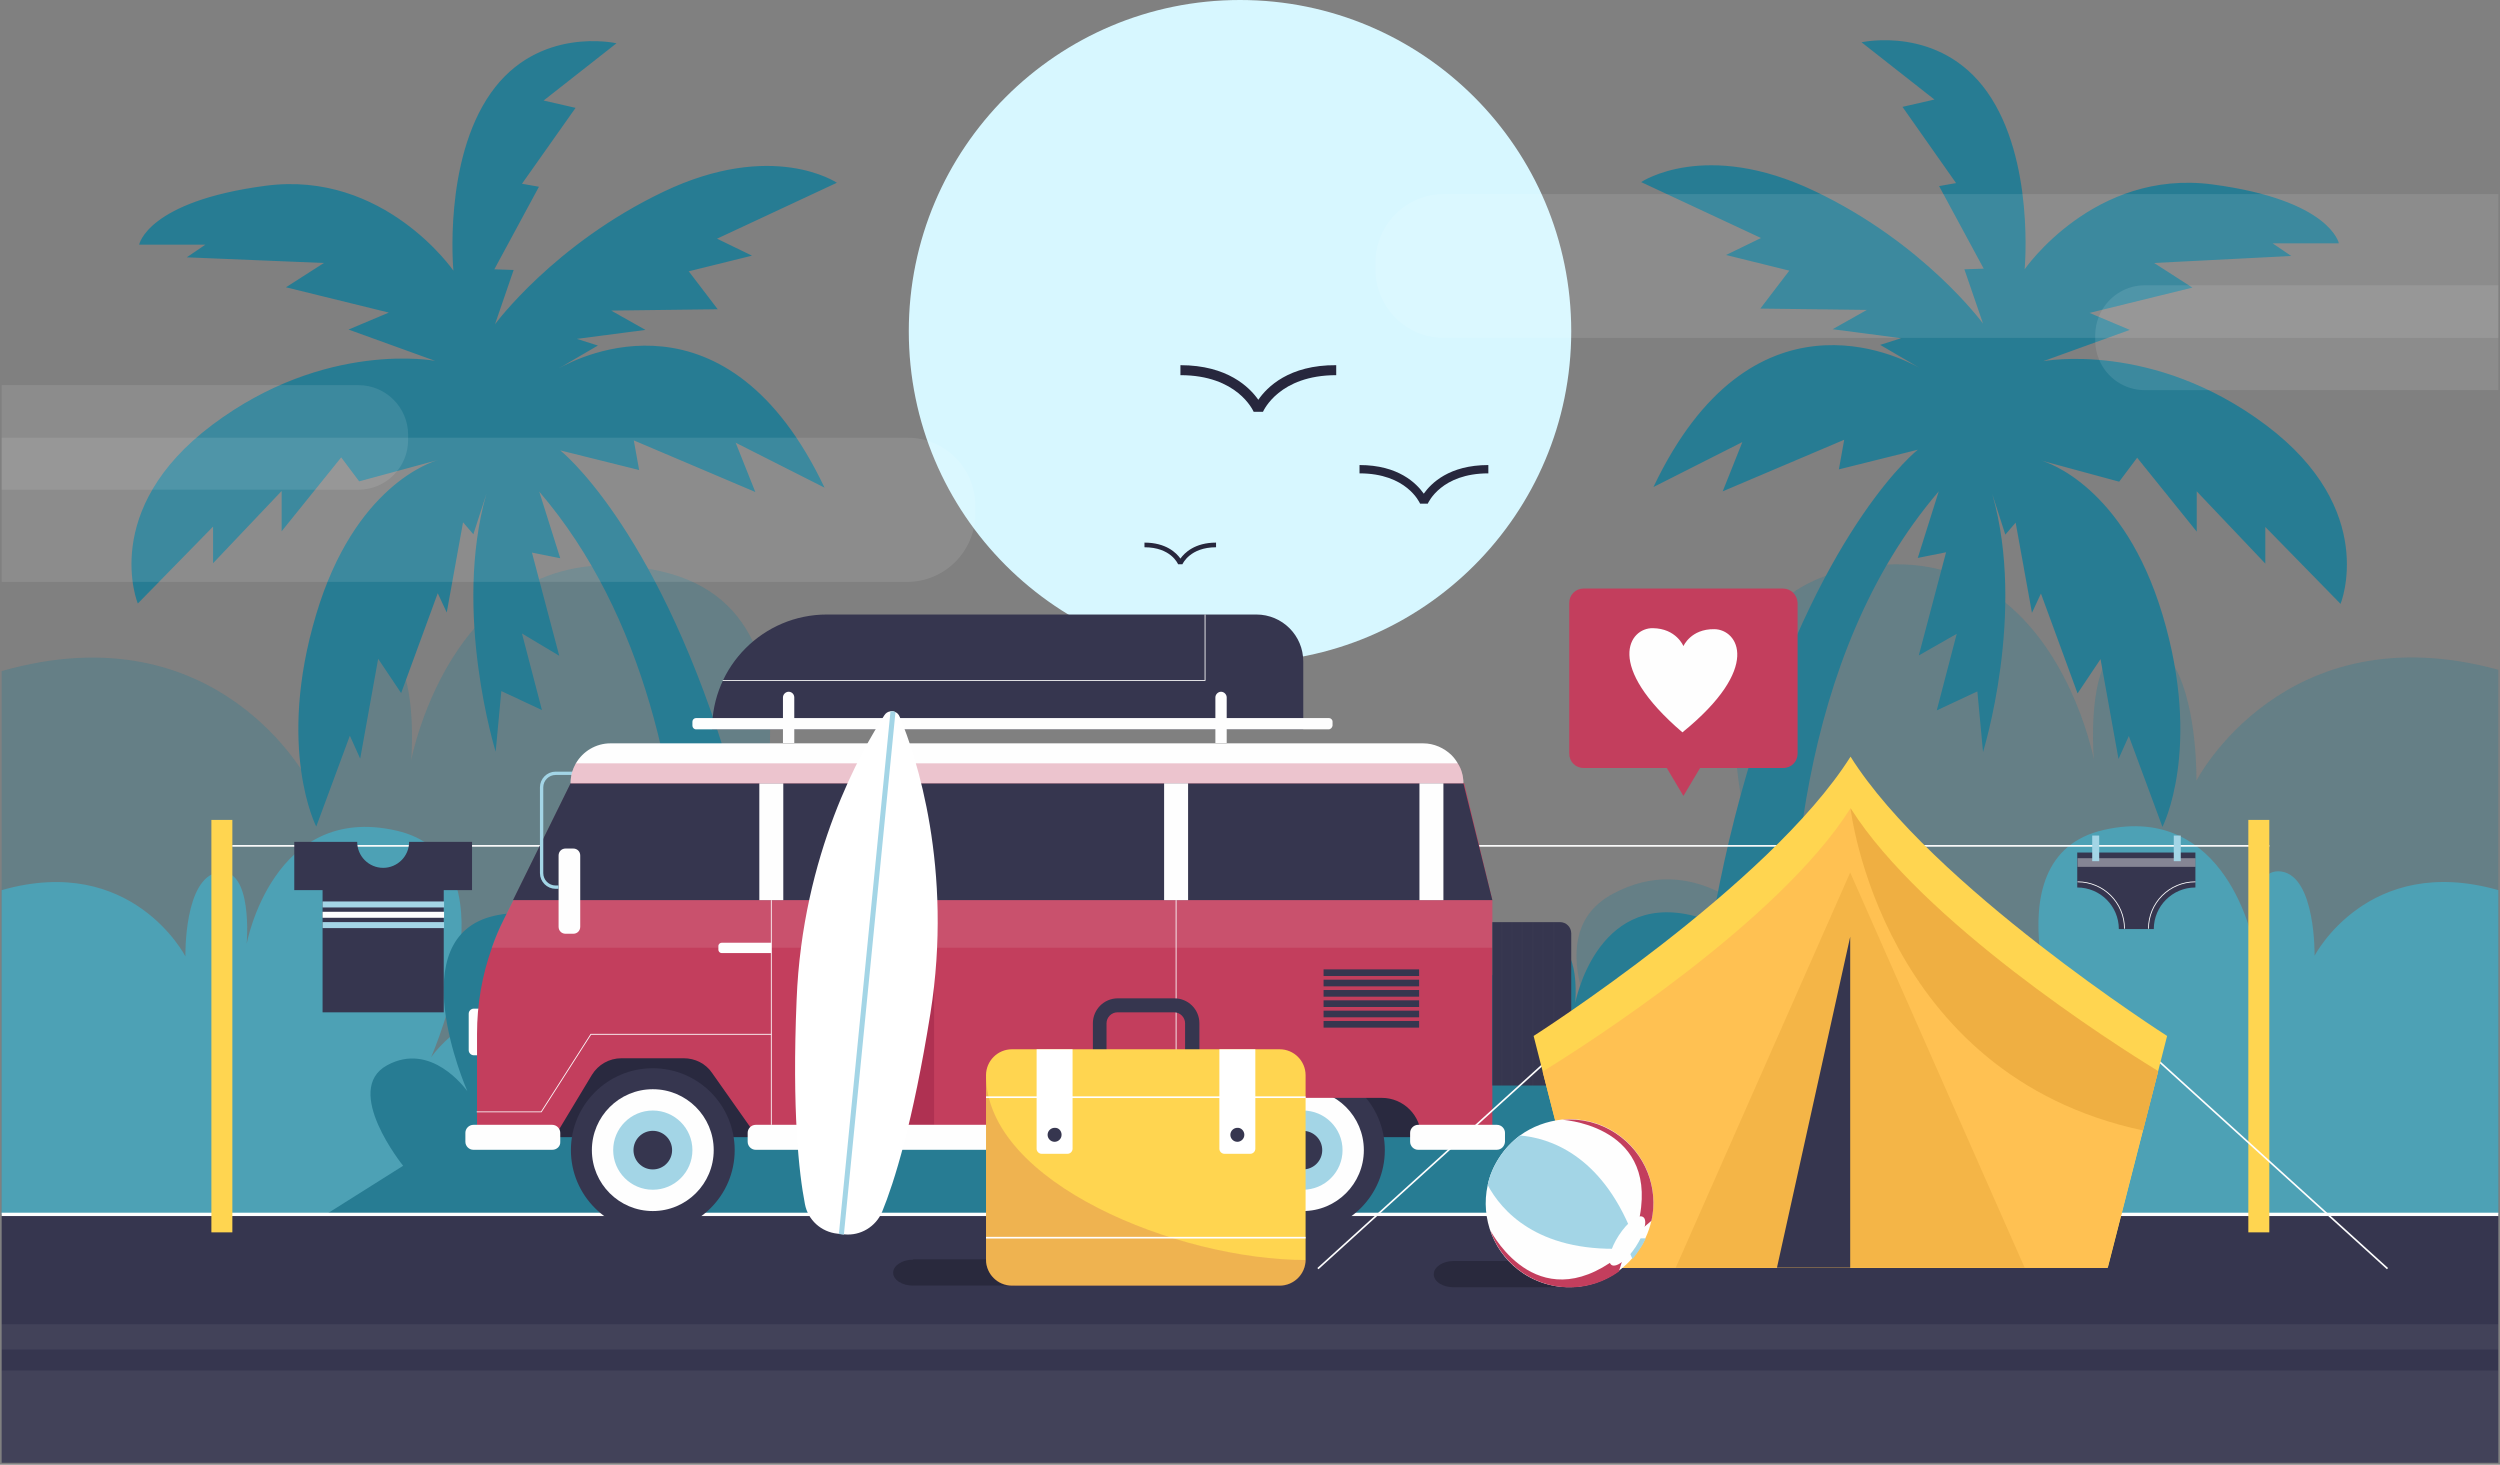 <svg width="751" height="440" viewBox="0 0 751 440" fill="none" xmlns="http://www.w3.org/2000/svg">
<rect x="0" y="0" width="751" height="440" fill="#808080" stroke="none"/>
<g clip-path="url(#clip0_6_6375)">
<path opacity="0.3" d="M750.5 201.2V364.6H446L494.9 333.8C494.9 333.8 487 324 480.8 311.7C478.3 306.6 476 301.2 474.7 295.8C472.1 284.9 473.5 274.4 484.5 268.5C496.4 262.1 507.2 263.6 515.8 267.7C515.9 267.7 516 267.8 516.1 267.8C528 273.6 535.8 284.2 536.5 285.3C535.9 283.9 529 268 524.7 248.4C524 245.3 523.4 242.1 522.9 238.9C519.4 217.5 520.2 193.9 535.4 180.5C538.9 177.4 543.2 174.9 548.4 173C550.2 172.4 552 171.8 554 171.4C558.5 170.4 562.8 169.8 566.8 169.6C572.8 169.3 578.3 169.9 583.2 171.2C590.7 173.2 597 176.7 602.4 181C623.4 198.1 629 228.2 629 228.2C629 228.2 627.5 211.4 631.6 200.8C633.7 195.3 637.2 191.5 643.1 192.3C647.7 193 651 196.2 653.5 200.7C660.2 213.1 659.8 234.5 659.8 234.5C659.8 234.5 686.1 183.6 750.5 201.2Z" fill="#277C93"/>
<path d="M750.5 267.4V364.9H567.3L567.4 364.8L567.9 364.5L596.6 346.4C596.6 346.4 572.8 316.9 590.4 307.3C607.5 298.1 620.7 316.3 621.5 317.4C620.6 315.3 595.7 257.5 632 249.3C669 240.9 676.9 283.3 676.9 283.3C676.9 283.3 674.9 260.3 685.3 261.8C695.7 263.3 695.3 287.1 695.3 287.1C695.3 287.1 711.3 256.2 750.5 267.4Z" fill="#4DA1B5"/>
<path opacity="0.3" d="M306.5 364.6H0.5V201.6C65.9 182.9 92.7 234.8 92.7 234.8C92.7 234.8 91.9 195.1 109.4 192.6C126.9 190.1 123.5 228.5 123.5 228.5C123.5 228.5 136.7 157.6 198.5 171.6C259.1 185.3 217.6 281.8 216 285.4C217.3 283.6 239.4 253.1 268 268.6C297.5 284.5 257.6 333.8 257.6 333.8L306.5 364.6Z" fill="#277C93"/>
<path d="M183.6 364.9H0.5V267.4C39.7 256.2 55.7 287.3 55.7 287.3C55.7 287.3 55.2 263.6 65.7 262C76.1 260.5 74.1 283.5 74.1 283.5C74.1 283.5 82 241.1 119 249.5C155.3 257.7 130.4 315.5 129.5 317.6C130.3 316.5 143.5 298.3 160.6 307.5C178.2 317 154.4 346.5 154.4 346.5L183.6 364.9Z" fill="#4DA1B5"/>
<path d="M372.5 199C427.452 199 472 154.452 472 99.5C472 44.548 427.452 0 372.5 0C317.548 0 273 44.548 273 99.5C273 154.452 317.548 199 372.5 199Z" fill="#D7F7FF"/>
<path d="M680.7 127.7C646.7 102.2 613.8 108.5 613.8 108.5L639.8 99.1L627.7 94L658.6 86.4L647.1 79L688.3 76.9L682.7 73.1H702.6C702.6 73.1 700.1 60.1 664.6 55.4C629 50.7 608.2 80.9 608.2 80.9C608.2 80.9 611.3 48 597 27.7C582.7 7.4 559.2 12.7 559.2 12.7L581.1 29.9L571.5 32.1L587.6 55L582.5 55.9L595.9 80.7L590.1 80.9L595.7 97.2C595.7 97.2 578 73 545.1 57.4C512.2 41.7 493 54.7 493 54.7L529 71.5L518.5 76.6L537.5 81.3L528.8 92.7L560.8 93.1L550.5 98.9L571.1 101.6L564.8 103.6L576.6 110.5C570.4 107 526 84.6 496.7 146.3L523.4 132.8L517.5 147.6L554 132.1L552.4 141L576.1 135.1C576.1 135.1 548.5 156.8 526.7 225.9C521.2 243.4 517.2 261 514.3 277.4C512.5 276.3 510.4 275.4 507.9 274.9C479.3 268.4 473.2 301.3 473.2 301.3C473.2 301.3 474.8 283.5 466.7 284.7C458.6 285.9 459 304.3 459 304.3C459 304.3 453.1 292.9 439.5 288.6V280.1H230.6C227.7 262.9 223.5 244.5 217.7 226.1C196 157 168.3 135.3 168.3 135.3L192 141.2L190.4 132.3L226.9 147.8L221 133L247.7 146.5C218.4 84.8 174.1 107.1 167.8 110.7L179.6 103.8L173.3 101.8L193.9 99.1L183.6 93.3L215.6 92.9L206.9 81.5L225.9 76.8L215.4 71.7L251.4 54.9C251.4 54.9 232.2 41.9 199.3 57.6C166.4 73.3 148.7 97.4 148.7 97.4L154.3 81.1L148.5 80.9L161.9 56.1L156.8 55.2L172.9 32.4L163.3 30.2L185.2 13C185.2 13 161.7 7.6 147.4 28C133.1 48.4 136.2 81.3 136.2 81.3C136.2 81.3 115.4 51.1 79.8 55.8C44.2 60.5 41.8 73.5 41.8 73.5H61.7L56.1 77.3L97.3 79L85.9 86.3L116.8 93.9L104.7 99L130.7 108.4C130.7 108.4 97.8 102.1 63.8 127.6C29.8 153.1 41.4 181.3 41.4 181.3L64 158.2V169.2L84.6 147.5V159.6L102.5 137.4L107.9 144.6L131.5 138.2C129.5 138.8 106.5 146 95 184.5C82.9 224.8 95 248.3 95 248.3L105.1 221L108.2 227.9L113.6 197.9L120.5 208.2L131.5 178.2L134.2 184L139.1 156.9L142.2 160.5L146.1 148.4C135.9 184.1 148.9 225.8 148.9 225.8L150.6 207.6L162.8 213.3L156.8 190.3L168 197L159.8 166L168.3 167.7L162 147.7C193.9 184.9 204 236.6 206 280.2H187.6V285C181.9 287 183.2 301.5 183.2 301.5C183.2 301.5 177.1 268.7 148.5 275.1C120.4 281.5 139.7 326.2 140.4 327.8C139.8 327 129.5 312.8 116.3 320C102.7 327.4 121.1 350.2 121.1 350.2L98.4 364.5H187.6V364.8H439.3V364.5H506.5C506.5 364.6 506.5 364.7 506.5 364.7H543.6C543.6 364.7 543.6 364.6 543.6 364.5H557.8L542 354.5C541.5 351.1 541 347 540.5 342.3C544.6 335 548.5 324.5 540 320C539.5 319.7 539.1 319.5 538.6 319.3C536 271.7 540.1 197 582.4 147.6L576.1 167.6L584.6 165.9L576.4 196.9L587.8 190.4L581.8 213.4L594 207.7L595.7 225.9C595.7 225.9 608.7 184.2 598.5 148.5L602.4 160.6L605.5 157L610.4 184.1L613.1 178.3L624.1 208.3L631 198L636.4 228L639.5 221.1L649.6 248.4C649.6 248.4 661.7 224.9 649.6 184.6C638 146.1 615 138.8 613 138.3L636.6 144.7L642 137.5L659.9 159.7V147.6L680.5 169.3V158.3L703.1 181.4C703.1 181.4 714.7 153.2 680.7 127.7Z" fill="#277C93"/>
<path opacity="0.1" d="M750.5 58.2V101.5H433.7C422.4 101.5 413.2 92.3 413.2 81V78.8C413.2 67.5 422.4 58.3 433.7 58.3H750.5V58.2Z" fill="white"/>
<path opacity="0.1" d="M293 152V154.2C293 165.6 283.8 174.8 272.5 174.8H0.5V131.5H272.5C283.8 131.4 293 140.6 293 152Z" fill="white"/>
<path d="M378 120.1C375.4 116.4 368.8 109.7 354.6 109.7V112.7C371.7 112.7 376.4 123.3 376.6 123.7H379.4C379.6 123.3 384.3 112.7 401.4 112.7V109.7C387.2 109.6 380.6 116.3 378 120.1Z" fill="#27273D"/>
<path d="M427.7 148.3C425.5 145.2 420.1 139.7 408.4 139.7V142.2C422.5 142.2 426.4 150.9 426.6 151.3H428.9C429.1 150.9 433 142.2 447.1 142.2V139.7C435.3 139.7 429.9 145.2 427.7 148.3Z" fill="#27273D"/>
<path d="M354.6 167.8C353.4 166.1 350.3 163 343.8 163V164.4C351.7 164.4 353.8 169.3 353.9 169.5H355.2C355.3 169.3 357.5 164.4 365.3 164.4V163C358.9 163 355.8 166.1 354.6 167.8Z" fill="#27273D"/>
<path opacity="0.1" d="M750.5 85.8V117.2H644.3C638.1 117.2 632.8 113.4 630.6 108.1C629.9 106.5 629.5 104.7 629.4 102.8C629.4 102.6 629.4 102.5 629.4 102.3V100.7C629.4 98.7 629.8 96.8 630.5 95.1C630.8 94.3 631.2 93.6 631.6 92.9C634.2 88.6 638.9 85.7 644.3 85.7H750.5V85.8Z" fill="white"/>
<path opacity="0.1" d="M0.5 147.1V115.7H107.7C115.9 115.7 122.6 122.4 122.6 130.6V132.2C122.6 140.4 115.9 147.1 107.7 147.1H0.5Z" fill="white"/>
<path d="M750.5 364.6H0.5V439.4H750.5V364.6Z" fill="#36364F"/>
<path d="M535.6 176.8H475.7C473.3 176.8 471.4 178.7 471.4 181.1V226.4C471.4 228.8 473.3 230.7 475.7 230.7H500.7L505.7 239.1L510.7 230.7H535.7C538.1 230.7 540 228.8 540 226.4V181.1C539.9 178.7 538 176.8 535.6 176.8Z" fill="#C33E5D"/>
<path d="M496.5 188.7C503.6 188.8 505.7 194.1 505.7 194.1C505.7 194.1 507.9 188.9 515 189C522.1 189.1 529.4 200.5 505.4 220C481.9 199.9 489.4 188.6 496.5 188.7Z" fill="#FEFEFE"/>
<path d="M750.5 364.8H567.5H439.3H187.6H183.5H0.5" stroke="#FEFEFE" stroke-miterlimit="10"/>
<path opacity="0.06" d="M750.5 411.7H0.5V439.3H750.5V411.7Z" fill="white"/>
<path opacity="0.06" d="M750.5 397.8H0.5V405.4H750.5V397.8Z" fill="white"/>
<path d="M69.8 246.3H63.5V370.2H69.8V246.3Z" fill="#FFD550"/>
<path d="M69.8 254.1H681.7" stroke="#FEFEFE" stroke-width="0.5" stroke-miterlimit="10"/>
<path d="M681.7 246.3H675.4V370.2H681.7V246.3Z" fill="#FFD550"/>
<path d="M141.8 252.9V267.4H133.3V304.1H96.9V267.4H88.4V252.9H107.3C107.3 257.2 110.8 260.7 115.1 260.7C119.4 260.7 122.9 257.2 122.9 252.9H141.8V252.9Z" fill="#36364F"/>
<path d="M133.4 270.8H96.9V272.6H133.4V270.8Z" fill="#A3D5E6"/>
<path d="M133.4 273.9H96.9V275.7H133.4V273.9Z" fill="#FEFEFE"/>
<path d="M133.4 277H96.9V278.8H133.4V277Z" fill="#A3D5E6"/>
<path d="M659.5 256.1H647H636.5H624V266.6C630.9 266.6 636.5 272.2 636.5 279.1H647C647 272.2 652.6 266.6 659.5 266.6V256.1Z" fill="#36364F"/>
<path opacity="0.4" d="M659.5 257.8H624.1V260.4H659.5V257.8Z" fill="#FEFEFE"/>
<path d="M630.6 251H628.5V258.7H630.6V251Z" fill="#A3D5E6"/>
<path d="M655.1 251H653V258.7H655.1V251Z" fill="#A3D5E6"/>
<path d="M645.4 279C645.4 271.2 651.7 264.9 659.5 264.9" stroke="#FEFEFE" stroke-width="0.25" stroke-miterlimit="10"/>
<path d="M638.2 279C638.2 271.2 631.9 264.9 624.1 264.9" stroke="#FEFEFE" stroke-width="0.25" stroke-miterlimit="10"/>
<path d="M430 300.5H154.1V341.6H430V300.5Z" fill="#29293F"/>
<path d="M391.4 370.1C404.986 370.1 416 359.086 416 345.5C416 331.914 404.986 320.9 391.4 320.9C377.814 320.9 366.8 331.914 366.8 345.5C366.8 359.086 377.814 370.1 391.4 370.1Z" fill="#36364F"/>
<path d="M391.4 363.8C401.507 363.8 409.7 355.607 409.7 345.5C409.7 335.393 401.507 327.2 391.4 327.2C381.293 327.2 373.1 335.393 373.1 345.5C373.1 355.607 381.293 363.8 391.4 363.8Z" fill="#FEFEFE"/>
<path d="M391.4 357.4C397.972 357.4 403.3 352.072 403.3 345.5C403.3 338.928 397.972 333.6 391.4 333.6C384.828 333.6 379.5 338.928 379.5 345.5C379.5 352.072 384.828 357.4 391.4 357.4Z" fill="#A3D5E6"/>
<path d="M391.4 351.3C394.603 351.3 397.2 348.703 397.2 345.5C397.2 342.297 394.603 339.7 391.4 339.7C388.197 339.7 385.6 342.297 385.6 345.5C385.6 348.703 388.197 351.3 391.4 351.3Z" fill="#36364F"/>
<path d="M196.1 370.1C209.686 370.1 220.7 359.086 220.7 345.5C220.7 331.914 209.686 320.9 196.1 320.9C182.514 320.9 171.5 331.914 171.5 345.5C171.5 359.086 182.514 370.1 196.1 370.1Z" fill="#36364F"/>
<path d="M196.1 363.8C206.207 363.8 214.4 355.607 214.4 345.5C214.4 335.393 206.207 327.2 196.1 327.2C185.993 327.2 177.8 335.393 177.8 345.5C177.8 355.607 185.993 363.8 196.1 363.8Z" fill="#FEFEFE"/>
<path d="M196.1 357.4C202.672 357.4 208 352.072 208 345.5C208 338.928 202.672 333.6 196.1 333.6C189.528 333.6 184.2 338.928 184.2 345.5C184.2 352.072 189.528 357.4 196.1 357.4Z" fill="#A3D5E6"/>
<path d="M196.1 351.3C199.303 351.3 201.9 348.703 201.9 345.5C201.9 342.297 199.303 339.7 196.1 339.7C192.897 339.7 190.3 342.297 190.3 345.5C190.3 348.703 192.897 351.3 196.1 351.3Z" fill="#36364F"/>
<path d="M147 317H142.3C141.5 317 140.8 316.3 140.8 315.5V304.5C140.8 303.7 141.5 303 142.3 303H147V317Z" fill="#FEFEFE"/>
<path d="M448.3 270.4V341.6H426.9C426.9 335.1 421.6 329.8 415.1 329.8H374.3C366.9 329.8 359.8 332.7 354.6 338L351 341.6H227.5L213.9 322.3C212 319.5 208.8 317.9 205.4 317.9H186.7C183 317.9 179.7 319.8 177.8 322.9L166.6 341.5H143.3V310.6C143.3 301.7 144.8 293 147.8 284.6C148.8 281.7 150 278.9 151.4 276.1L154.3 270.3L171.6 235.2H439.8L448.3 270.4Z" fill="#C33E5D"/>
<path d="M280.6 280.5V337.9H261.5L280.6 280.5Z" fill="#AF3152"/>
<path d="M231.7 286.3H216.8C216.2 286.3 215.8 285.8 215.8 285.3V284.2C215.8 283.6 216.3 283.2 216.8 283.2H231.7V286.3Z" fill="#FEFEFE"/>
<path d="M448.3 270.4H154.1L171.4 235.3H439.6L448.3 270.4Z" fill="#36364F"/>
<path opacity="0.1" d="M448.3 270.4V284.7H147.7C148.7 281.8 149.9 279 151.3 276.2L154.2 270.4H448.3Z" fill="#FEFEFE"/>
<path d="M235.3 235.3H228.1V270.4H235.3V235.3Z" fill="#FEFEFE"/>
<path d="M426.3 291.2H397.6V293.2H426.3V291.2Z" fill="#36364F"/>
<path d="M426.3 294.3H397.6V296.3H426.3V294.3Z" fill="#36364F"/>
<path d="M426.3 297.4H397.6V299.4H426.3V297.4Z" fill="#36364F"/>
<path d="M426.3 300.5H397.6V302.5H426.3V300.5Z" fill="#36364F"/>
<path d="M426.3 303.6H397.6V305.6H426.3V303.6Z" fill="#36364F"/>
<path d="M426.3 306.7H397.6V308.7H426.3V306.7Z" fill="#36364F"/>
<path d="M354 345.4H227C225.7 345.4 224.6 344.3 224.6 343V340.3C224.6 339 225.7 337.9 227 337.9H354C355.3 337.9 356.4 339 356.4 340.3V343C356.4 344.3 355.3 345.4 354 345.4Z" fill="#FEFEFE"/>
<path d="M231.7 270.4V337.9" stroke="#FEFEFE" stroke-width="0.25" stroke-miterlimit="10"/>
<path d="M231.7 310.7H177.5L162.6 334H143.2" stroke="#FEFEFE" stroke-width="0.25" stroke-miterlimit="10"/>
<path d="M172.2 280.5H169.9C168.7 280.5 167.8 279.6 167.8 278.4V257C167.8 255.8 168.7 254.9 169.9 254.9H172.2C173.4 254.9 174.3 255.8 174.3 257V278.4C174.3 279.6 173.4 280.5 172.2 280.5Z" fill="#FEFEFE"/>
<path d="M175.4 232.3H166.9C164.6 232.3 162.7 234.2 162.7 236.5V262.3C162.7 264.6 164.6 266.5 166.9 266.5H167.8" stroke="#A3D5E6" stroke-miterlimit="10"/>
<path d="M439.6 235.3H171.4C171.4 233.1 172 231.1 173 229.3C175.1 225.7 179 223.3 183.4 223.3H427.5C430.8 223.3 433.8 224.7 436 226.8C436.7 227.5 437.4 228.4 437.9 229.3C439 231 439.6 233.1 439.6 235.3Z" fill="#FEFEFE"/>
<path opacity="0.3" d="M439.6 235.3H171.4C171.4 233.1 172 231.1 173 229.3H438C439 231 439.6 233.1 439.6 235.3Z" fill="#C33E5D"/>
<path d="M433.6 235.3H426.4V270.4H433.6V235.3Z" fill="#FEFEFE"/>
<path d="M356.9 235.3H349.7V270.4H356.9V235.3Z" fill="#FEFEFE"/>
<path d="M353.3 270.4V337.9" stroke="#FEFEFE" stroke-width="0.25" stroke-miterlimit="10"/>
<path d="M449.6 345.4H426C424.7 345.4 423.6 344.3 423.6 343V340.3C423.6 339 424.7 337.9 426 337.9H449.7C451 337.9 452.1 339 452.1 340.3V343C452 344.3 451 345.4 449.6 345.4Z" fill="#FEFEFE"/>
<path d="M165.9 345.4H142.2C140.9 345.4 139.8 344.3 139.8 343V340.3C139.8 339 140.9 337.9 142.2 337.9H165.9C167.2 337.9 168.3 339 168.3 340.3V343C168.4 344.3 167.3 345.4 165.9 345.4Z" fill="#FEFEFE"/>
<path d="M213.9 219.1H391.5V198.7C391.5 190.9 385.2 184.6 377.4 184.6H248.4C229.3 184.6 213.9 200.1 213.9 219.1Z" fill="#36364F"/>
<path d="M399.1 219.1H209.1C208.5 219.1 208 218.6 208 218V216.8C208 216.2 208.5 215.7 209.1 215.7H399.2C399.8 215.7 400.3 216.2 400.3 216.8V218C400.2 218.6 399.7 219.1 399.1 219.1Z" fill="#FEFEFE"/>
<path d="M238.6 209.5V223.2H235.2V209.5C235.2 208.6 236 207.8 236.9 207.8C237.9 207.8 238.6 208.6 238.6 209.5Z" fill="#FEFEFE"/>
<path d="M368.5 209.5V223.2H365.1V209.5C365.1 208.6 365.9 207.8 366.8 207.8C367.7 207.8 368.5 208.6 368.5 209.5Z" fill="#FEFEFE"/>
<path d="M217.1 204.4H362V184.6" stroke="#FEFEFE" stroke-width="0.25" stroke-miterlimit="10"/>
<path d="M468.6 326.1H448.3V277H468.6C470.5 277 472 278.5 472 280.4V322.7C472 324.5 470.4 326.1 468.6 326.1Z" fill="#36364F"/>
<g opacity="0.2">
<g opacity="0.2">
<path opacity="0.2" d="M466.9 277H466.5V326.1H466.9V277Z" fill="#FEFEFE"/>
</g>
<g opacity="0.2">
<path opacity="0.2" d="M451.3 277H450.9V326.1H451.3V277Z" fill="#FEFEFE"/>
</g>
<g opacity="0.2">
<path opacity="0.2" d="M454.4 277H454V326.1H454.4V277Z" fill="#FEFEFE"/>
</g>
<g opacity="0.2">
<path opacity="0.2" d="M457.5 277H457.1V326.1H457.5V277Z" fill="#FEFEFE"/>
</g>
<g opacity="0.2">
<path opacity="0.2" d="M460.6 277H460.2V326.1H460.6V277Z" fill="#FEFEFE"/>
</g>
<g opacity="0.2">
<path opacity="0.2" d="M463.7 277H463.3V326.1H463.7V277Z" fill="#FEFEFE"/>
</g>
</g>
<path d="M274.3 378.4C271 378.4 268.3 380.2 268.3 382.3C268.3 384.5 271 386.2 274.3 386.2H304.8V378.3H274.3V378.4Z" fill="#29293D"/>
<path d="M360.2 326.4H328.3V307.4C328.3 303.3 331.6 299.9 335.8 299.9H352.8C356.9 299.9 360.3 303.2 360.3 307.4V326.4H360.2ZM332.4 322.2H356V307.4C356 305.6 354.5 304.1 352.7 304.1H335.7C333.9 304.1 332.4 305.6 332.4 307.4V322.2Z" fill="#36364F"/>
<path d="M392.2 323V378.4C392.2 382.7 388.7 386.2 384.4 386.2H304C299.7 386.2 296.2 382.7 296.2 378.4V323C296.2 318.7 299.7 315.2 304 315.2H384.4C388.7 315.2 392.2 318.7 392.2 323Z" fill="#FFD550"/>
<path opacity="0.2" d="M392.2 378.5C392.2 382.8 388.7 386.3 384.4 386.3H304C299.7 386.3 296.2 382.8 296.2 378.5V323C296.2 355.4 354 378.5 392.2 378.5Z" fill="#AF3152"/>
<path d="M296.2 329.6H392.2" stroke="white" stroke-width="0.5" stroke-miterlimit="10"/>
<path d="M296.2 371.8H392.2" stroke="white" stroke-width="0.5" stroke-miterlimit="10"/>
<path d="M320.7 346.6H312.9C312.1 346.6 311.4 345.9 311.4 345.1V315.2H322.2V345.1C322.2 345.9 321.5 346.6 320.7 346.6Z" fill="white"/>
<path d="M375.6 346.6H367.8C367 346.6 366.3 345.9 366.3 345.1V315.2H377.1V345.1C377.1 345.9 376.4 346.6 375.6 346.6Z" fill="white"/>
<path d="M318.9 340.9C318.9 342.1 317.9 343 316.8 343C315.6 343 314.7 342 314.7 340.9C314.7 339.7 315.7 338.8 316.8 338.8C318 338.7 318.9 339.7 318.9 340.9Z" fill="#36364F"/>
<path d="M373.8 340.9C373.8 342.1 372.8 343 371.7 343C370.5 343 369.6 342 369.6 340.9C369.6 339.7 370.6 338.8 371.7 338.8C372.8 338.7 373.8 339.7 373.8 340.9Z" fill="#36364F"/>
<path d="M279.5 304.4C274.2 337.5 268.6 355.2 265 364C263.1 368.5 258.5 371.3 253.6 370.8L251.6 370.6C246.7 370.1 242.7 366.5 241.8 361.7C240 352.4 237.9 333.8 239.3 300.4C241 256.4 258.8 225.4 265.7 214.8C266.1 214.2 266.7 213.8 267.4 213.7C267.9 213.6 268.5 213.6 268.9 213.9C269.5 214.1 270 214.6 270.3 215.4C275.2 227 286.4 260.9 279.5 304.4Z" fill="white"/>
<path d="M269 213.9L253.5 370.9L252 370.7L267.5 213.7C268 213.6 268.5 213.7 269 213.9Z" fill="#A3D5E6"/>
<path d="M467 316.6L395.9 381.1" stroke="#FEFEFE" stroke-width="0.5" stroke-miterlimit="10"/>
<path d="M646.1 316.6L717.2 381.1" stroke="#FEFEFE" stroke-width="0.5" stroke-miterlimit="10"/>
<path d="M651 311.2L648.3 321.8L633.2 380.8H478.5L463.4 321.8L460.7 311.2C460.7 311.2 531.5 266 555.9 227.3C580.2 266 651 311.2 651 311.2Z" fill="#FFD550"/>
<path d="M648.3 321.8L643.7 339.6L633.1 380.9H478.5L463.4 321.9C476.6 313.8 534.3 276.9 555.9 242.8C555.9 242.9 556 242.9 556 243C577.5 276.9 634.3 313.3 648.1 321.7C648.1 321.7 648.2 321.7 648.3 321.8Z" fill="#FFC152"/>
<path opacity="0.6" d="M648.3 321.9L643.8 339.6C565 322.8 555.9 242.8 555.9 242.8L556 242.9C577.5 276.8 634.3 313.2 648.1 321.6L648.3 321.9Z" fill="#E5A338"/>
<path opacity="0.4" d="M555.8 262.1L503.4 380.8H555.8H608.2L555.8 262.1Z" fill="#E5A338"/>
<path d="M555.8 281.4V380.8H533.8L555.8 281.4Z" fill="#36364F"/>
<path d="M436.7 378.8C433.4 378.8 430.7 380.6 430.7 382.8C430.7 385 433.4 386.7 436.7 386.7H467.2V378.8H436.7Z" fill="#29293D"/>
<path d="M457.7 382.6C448.7 376.7 444.7 366 446.9 356C447.5 353.1 448.7 350.3 450.4 347.7C452.1 345.1 454.2 342.9 456.6 341.1C460.3 338.4 464.7 336.8 469.3 336.3C469.3 336.3 469.3 336.3 469.4 336.3C474.8 335.8 480.4 337.1 485.3 340.3C494.3 346.2 498.3 356.8 496.1 366.6C495.7 368.4 495.1 370.2 494.3 371.9C493.8 373 493.2 374.1 492.5 375.1C491.8 376.1 491.1 377.1 490.3 378C482.2 387.4 468.3 389.5 457.7 382.6Z" fill="#FEFEFE"/>
<path d="M490.4 378.2C490.2 377.7 489.9 377.2 489.7 376.6L492.7 372C493.3 372 493.9 372 494.4 372C493.9 373.1 493.3 374.2 492.6 375.2C491.9 376.3 491.2 377.3 490.4 378.2Z" fill="#A3D5E6"/>
<path d="M447.7 369.6C449.4 374.7 452.9 379.4 457.8 382.6C466.8 388.5 478.1 387.9 486.3 382L488.2 375.9C462.8 397.5 448.5 371.1 447.7 369.6Z" fill="#C33E5D"/>
<path d="M469.4 336.4C474.8 335.9 480.4 337.2 485.3 340.4C494.3 346.3 498.3 356.9 496.1 366.7L491.2 370.9C501.1 339.1 471.1 336.5 469.4 336.4Z" fill="#C33E5D"/>
<path d="M446.9 356C447.5 353.1 448.7 350.3 450.4 347.7C452.1 345.1 454.2 342.9 456.6 341.1C465.1 341.8 480.8 346.6 490.3 370.5L487.3 375.1C461.6 376 451 363.6 446.9 356Z" fill="#A3D5E6"/>
<path d="M484.1 380C482.7 379.1 483.7 375.1 486.3 371.1C488.9 367.1 492.2 364.6 493.6 365.6C495 366.5 494 370.5 491.4 374.5C488.8 378.5 485.5 380.9 484.1 380Z" fill="#FEFEFE"/>
</g>
<defs>
<clipPath id="clip0_6_6375">
<rect width="751" height="440" fill="white"/>
</clipPath>
</defs>
</svg>
